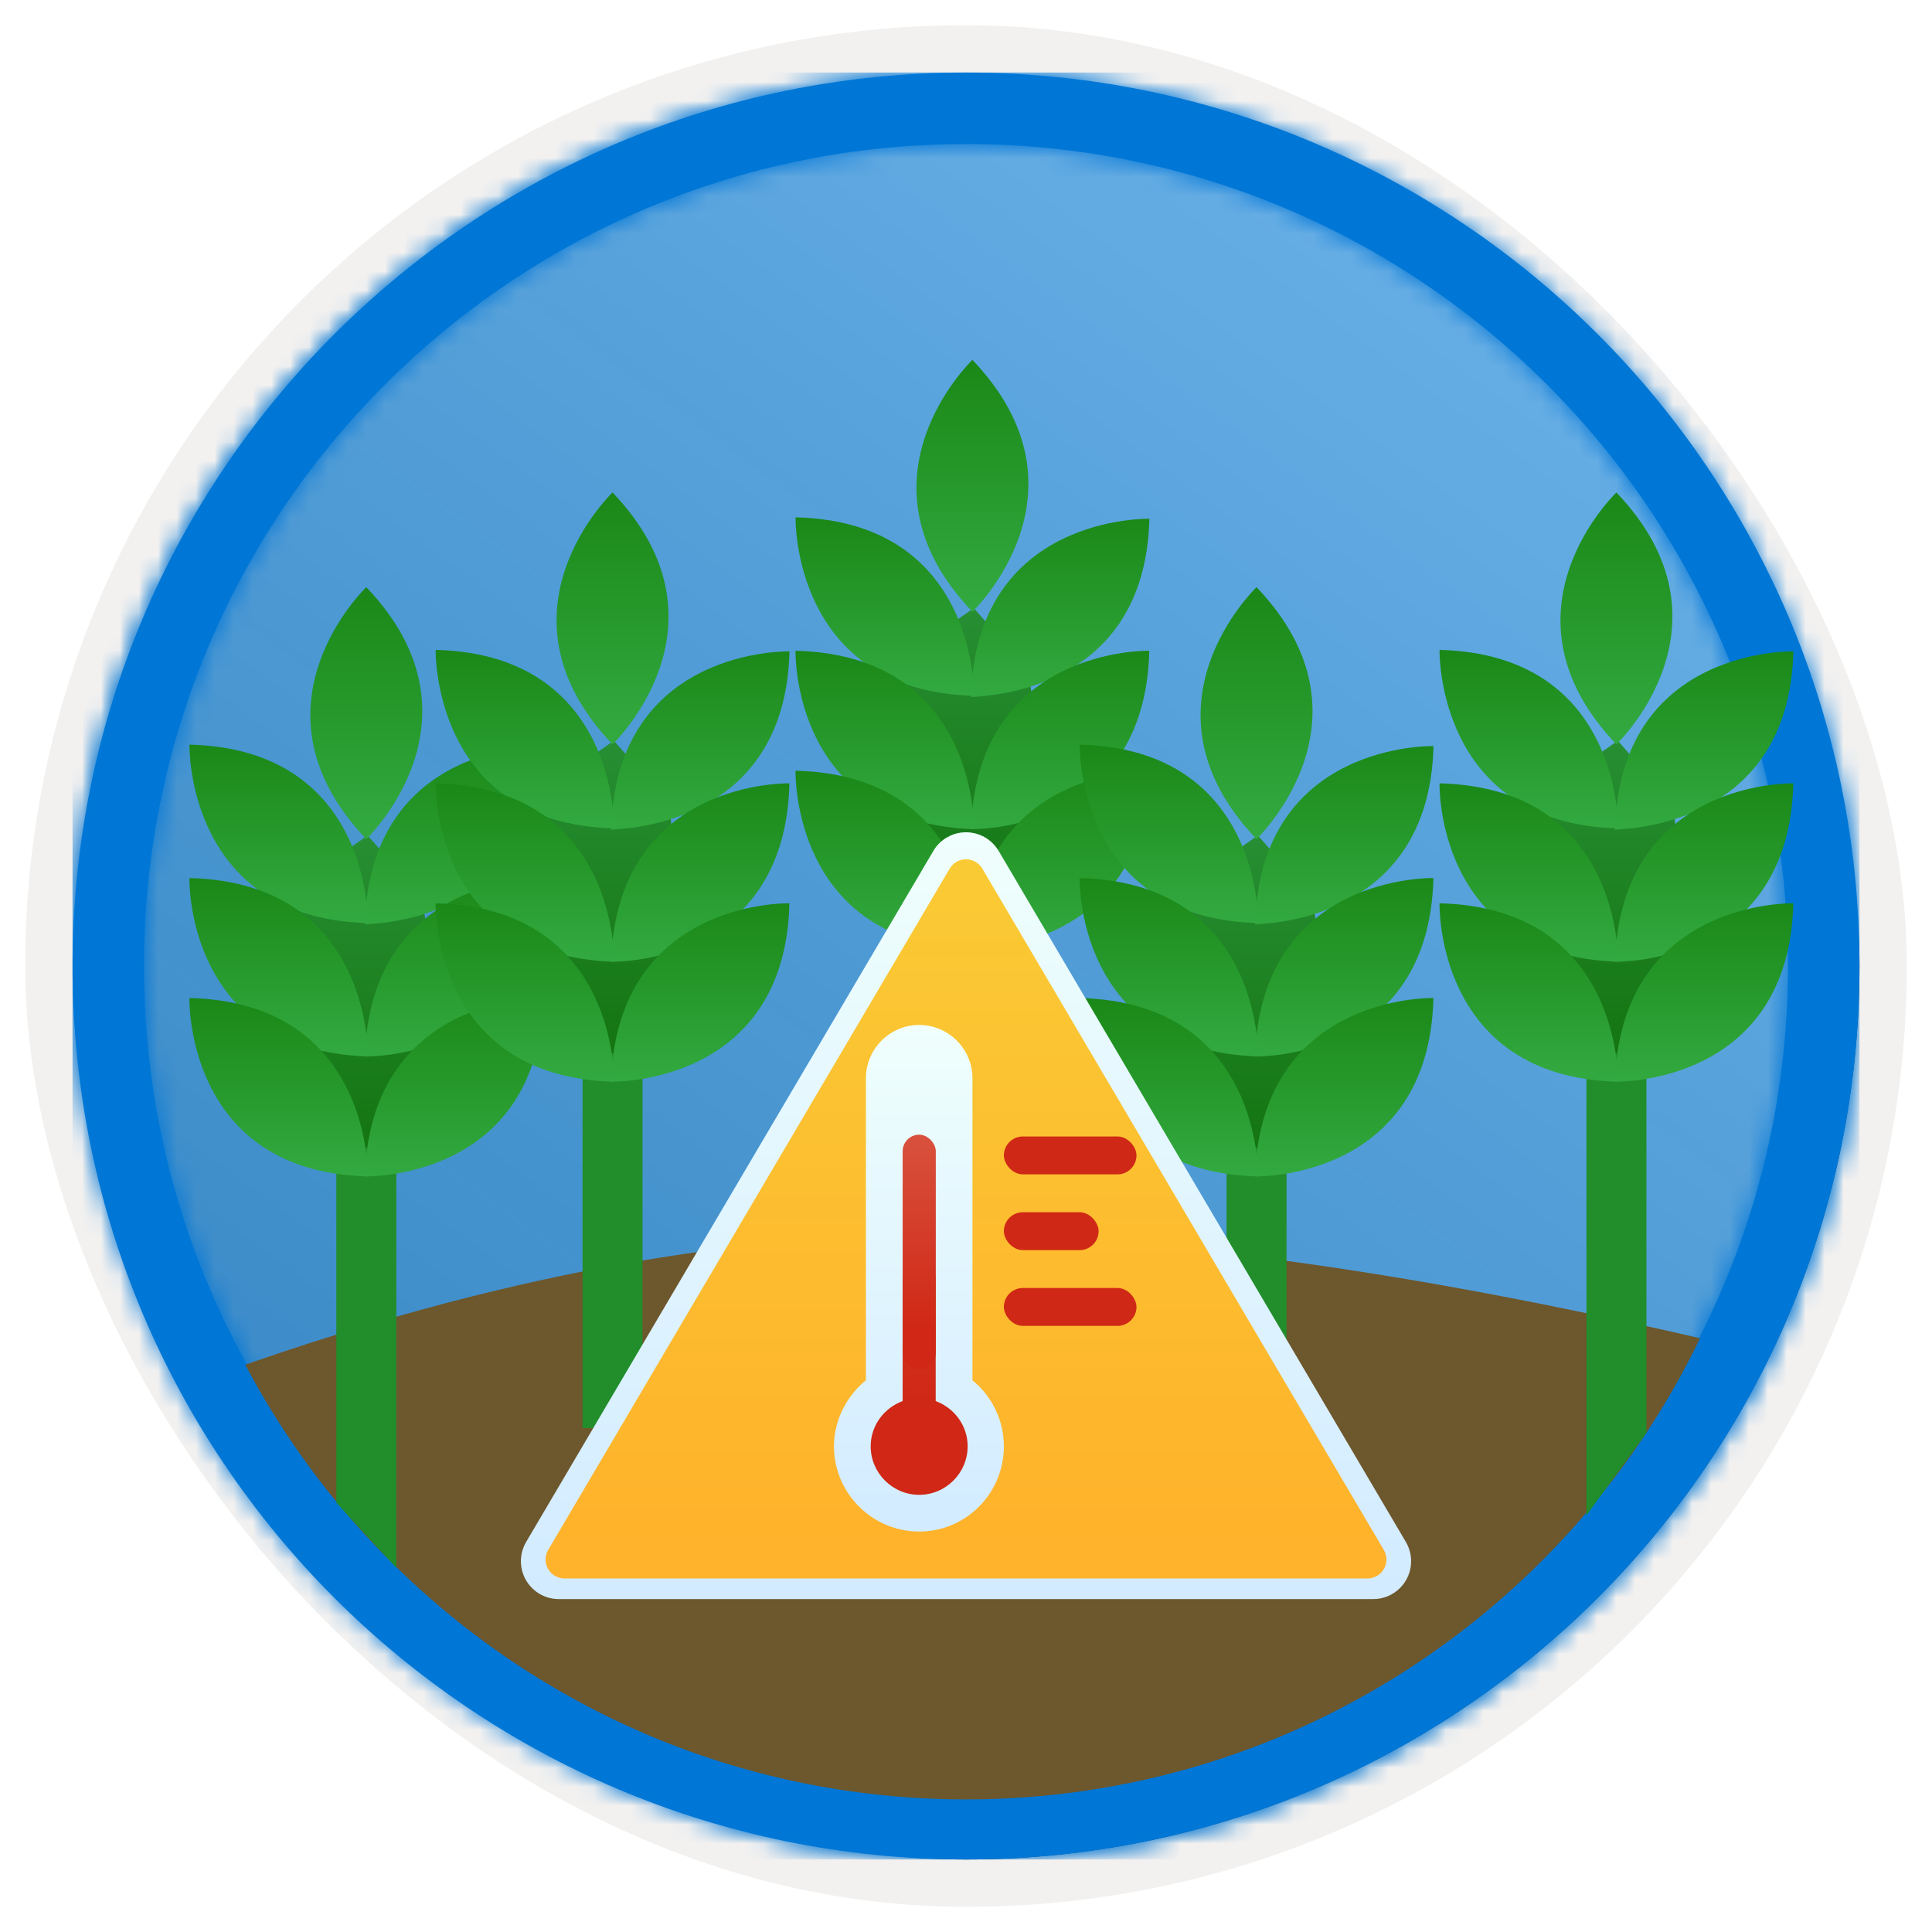 <?xml version="1.0" encoding="UTF-8"?>
<svg width="102px" height="102px" viewBox="0 0 102 102" version="1.1" xmlns="http://www.w3.org/2000/svg" xmlns:xlink="http://www.w3.org/1999/xlink">
    <title>NA/temperature-alerts-for-crop-protection</title>
    <defs>
        <rect id="path-1" x="0" y="0" width="94.34" height="94.34" rx="47.17"></rect>
        <filter x="-2.9%" y="-2.9%" width="106.4%" height="106.4%" filterUnits="objectBoundingBox" id="filter-3">
            <feMorphology radius="2.5" operator="dilate" in="SourceAlpha" result="shadowSpreadOuter1"></feMorphology>
            <feOffset dx="0.5" dy="0.5" in="shadowSpreadOuter1" result="shadowOffsetOuter1"></feOffset>
            <feMorphology radius="1" operator="erode" in="SourceAlpha" result="shadowInner"></feMorphology>
            <feOffset dx="0.5" dy="0.5" in="shadowInner" result="shadowInner"></feOffset>
            <feComposite in="shadowOffsetOuter1" in2="shadowInner" operator="out" result="shadowOffsetOuter1"></feComposite>
            <feColorMatrix values="0 0 0 0 0.822   0 0 0 0 0.832   0 0 0 0 0.836  0 0 0 1 0" type="matrix" in="shadowOffsetOuter1"></feColorMatrix>
        </filter>
        <linearGradient x1="77.83%" y1="11.2%" x2="-99.689%" y2="253.808%" id="linearGradient-4">
            <stop stop-color="#FFFFFF" offset="0%"></stop>
            <stop stop-color="#000000" stop-opacity="0.5" offset="100%"></stop>
        </linearGradient>
        <rect id="path-5" x="0" y="0" width="94.34" height="94.34"></rect>
        <path d="M47.17,0 C73.221,0 94.34,21.119 94.34,47.17 C94.34,73.221 73.221,94.34 47.17,94.34 C21.119,94.34 0,73.221 0,47.17 C0,21.119 21.119,0 47.17,0 Z M47.17,3.774 C23.203,3.774 3.774,23.203 3.774,47.17 C3.774,71.137 23.203,90.566 47.17,90.566 C71.137,90.566 90.566,71.137 90.566,47.17 C90.566,23.203 71.137,3.774 47.17,3.774 Z" id="path-6"></path>
        <linearGradient x1="50%" y1="0%" x2="50%" y2="100%" id="linearGradient-8">
            <stop stop-color="#278E33" offset="1.132%"></stop>
            <stop stop-color="#147511" offset="100%"></stop>
        </linearGradient>
        <linearGradient x1="50%" y1="0%" x2="50%" y2="100%" id="linearGradient-9">
            <stop stop-color="#1A8817" offset="0%"></stop>
            <stop stop-color="#33AA41" offset="100%"></stop>
        </linearGradient>
        <linearGradient x1="50%" y1="0%" x2="50%" y2="100%" id="linearGradient-10">
            <stop stop-color="#1A8817" offset="0%"></stop>
            <stop stop-color="#33AA41" offset="100%"></stop>
        </linearGradient>
        <linearGradient x1="50%" y1="0%" x2="50%" y2="100%" id="linearGradient-11">
            <stop stop-color="#1A8817" offset="0%"></stop>
            <stop stop-color="#33AA41" offset="100%"></stop>
        </linearGradient>
        <linearGradient x1="50%" y1="0%" x2="50%" y2="100%" id="linearGradient-12">
            <stop stop-color="#1A8817" offset="0%"></stop>
            <stop stop-color="#33AA41" offset="100%"></stop>
        </linearGradient>
        <linearGradient x1="50%" y1="0%" x2="50%" y2="100%" id="linearGradient-13">
            <stop stop-color="#1A8817" offset="0%"></stop>
            <stop stop-color="#33AA41" offset="100%"></stop>
        </linearGradient>
        <filter x="-8.0%" y="-9.3%" width="116.0%" height="118.6%" filterUnits="objectBoundingBox" id="filter-14">
            <feOffset dx="0" dy="2" in="SourceAlpha" result="shadowOffsetOuter1"></feOffset>
            <feColorMatrix values="0 0 0 0 0   0 0 0 0 0   0 0 0 0 0  0 0 0 0.1 0" type="matrix" in="shadowOffsetOuter1" result="shadowMatrixOuter1"></feColorMatrix>
            <feMerge>
                <feMergeNode in="shadowMatrixOuter1"></feMergeNode>
                <feMergeNode in="SourceGraphic"></feMergeNode>
            </feMerge>
        </filter>
        <linearGradient x1="50%" y1="100%" x2="50%" y2="0%" id="linearGradient-15">
            <stop stop-color="#D2EBFF" offset="0%"></stop>
            <stop stop-color="#F0FFFD" offset="100%"></stop>
        </linearGradient>
        <linearGradient x1="45.974%" y1="-13.641%" x2="45.974%" y2="96.098%" id="linearGradient-16">
            <stop stop-color="#F9CE36" offset="0%"></stop>
            <stop stop-color="#F9CE36" offset="0%"></stop>
            <stop stop-color="#FFB22B" offset="100%"></stop>
        </linearGradient>
        <linearGradient x1="50%" y1="100%" x2="50%" y2="0%" id="linearGradient-17">
            <stop stop-color="#D2EBFF" offset="0%"></stop>
            <stop stop-color="#F0FFFD" offset="100%"></stop>
        </linearGradient>
        <linearGradient x1="41.285%" y1="63.96%" x2="38.205%" y2="-170.939%" id="linearGradient-18">
            <stop stop-color="#D02716" offset="0%"></stop>
            <stop stop-color="#DA5C46" offset="100%"></stop>
        </linearGradient>
        <linearGradient x1="0%" y1="83.94%" x2="0%" y2="-20.813%" id="linearGradient-19">
            <stop stop-color="#D02716" offset="0%"></stop>
            <stop stop-color="#DA5C46" offset="100%"></stop>
        </linearGradient>
    </defs>
    <g id="Badges" stroke="none" stroke-width="1" fill="none" fill-rule="evenodd">
        <g id="N/A-15" transform="translate(-159, -1079)">
            <g id="NA/temperature-alerts-for-crop-protection" transform="translate(160, 1080)">
                <g id="Badge-Plates/Circle">
                    <g id="BG" transform="translate(2.83, 2.83)">
                        <mask id="mask-2" fill="white">
                            <use xlink:href="#path-1"></use>
                        </mask>
                        <g>
                            <use fill="black" fill-opacity="1" filter="url(#filter-3)" xlink:href="#path-1"></use>
                            <rect stroke="#F2F1F0" stroke-width="2.5" x="-1.25" y="-1.25" width="96.84" height="96.84" rx="48.42"></rect>
                        </g>
                        <g id="Colors/Microsoft-365/BG-Solid-Badge" mask="url(#mask-2)">
                            <g id="Rectangle">
                                <use fill="#0078D4" xlink:href="#path-5"></use>
                                <use fill-opacity="0.4" fill="url(#linearGradient-4)" xlink:href="#path-5"></use>
                            </g>
                        </g>
                    </g>
                    <g id="Border" transform="translate(2.83, 2.83)">
                        <mask id="mask-7" fill="white">
                            <use xlink:href="#path-6"></use>
                        </mask>
                        <use id="Boarder" fill="#0078D4" fill-rule="nonzero" xlink:href="#path-6"></use>
                        <g id="Colors/Microsoft-365/Border" mask="url(#mask-7)" fill="#0076D7">
                            <rect id="Microsoft-365/Border" x="0" y="0" width="94.34" height="94.34"></rect>
                        </g>
                    </g>
                </g>
                <path d="M48.406,64.2 C59.589,64.2 73.039,66.017 88.754,69.652 C81.808,84.059 67.065,94 50,94 C33.493,94 19.158,84.698 11.951,71.051 L11.873,71.077 C24.993,66.492 37.17,64.2 48.406,64.2 Z" id="Combined-Shape" fill="#6D572C"></path>
                <g id="Group-6" transform="translate(9, 30)">
                    <polygon id="Rectangle" fill="#228D2B" points="7.756 29.607 10.923 29.607 10.923 51.773 7.756 48.335"></polygon>
                    <polygon id="Rectangle" fill="url(#linearGradient-8)" points="9.421 13.099 9.339 13.022 12.294 16.4 14.089 29.607 6.173 29.607 4.711 16.4"></polygon>
                    <path d="M9.339,-2.0250468e-13 C9.339,-2.0250468e-13 2.691,6.333 9.339,13.301 C9.339,13.298 15.988,6.964 9.339,-2.0250468e-13 Z" id="Fill-1" fill="url(#linearGradient-9)"></path>
                    <path d="M18.682,8.389 C18.682,8.389 9.497,8.151 9.263,17.809 C9.26,17.731 18.444,17.969 18.682,8.389 Z" id="Fill-2" fill="url(#linearGradient-10)"></path>
                    <path d="M9.42,17.732 C9.42,17.732 9.658,8.547 0.001,8.312 C-0.002,8.39 -0.16,17.494 9.42,17.732 Z" id="Fill-3" fill="url(#linearGradient-11)"></path>
                    <path d="M9.259,24.776 C9.259,24.776 18.444,25.014 18.678,15.357 C18.681,15.357 9.577,15.119 9.259,24.776 Z" id="Fill-4" fill="url(#linearGradient-12)"></path>
                    <path d="M9.42,24.776 C9.42,24.776 9.658,15.591 0.001,15.357 C-0.002,15.357 -0.24,24.461 9.42,24.776 Z" id="Fill-5" fill="url(#linearGradient-13)"></path>
                    <path d="M9.259,31.109 C9.259,31.109 18.444,31.347 18.678,21.69 C18.681,21.69 9.577,21.452 9.259,31.109 Z" id="Fill-6" fill="url(#linearGradient-12)"></path>
                    <path d="M9.42,31.109 C9.42,31.109 9.658,21.924 0.001,21.69 C-0.002,21.69 -0.24,30.875 9.42,31.109 Z" id="Fill-7" fill="url(#linearGradient-13)"></path>
                </g>
                <g id="Group-6" transform="translate(41, 18)">
                    <rect id="Rectangle" fill="#228D2B" x="7.756" y="29.607" width="3.167" height="19.792"></rect>
                    <polygon id="Rectangle" fill="url(#linearGradient-8)" points="9.421 13.099 9.339 13.022 12.294 16.4 14.089 29.607 6.173 29.607 4.711 16.4"></polygon>
                    <path d="M9.339,-2.0250468e-13 C9.339,-2.0250468e-13 2.691,6.333 9.339,13.301 C9.339,13.298 15.988,6.964 9.339,-2.0250468e-13 Z" id="Fill-1" fill="url(#linearGradient-9)"></path>
                    <path d="M18.682,8.389 C18.682,8.389 9.497,8.151 9.263,17.809 C9.26,17.731 18.444,17.969 18.682,8.389 Z" id="Fill-2" fill="url(#linearGradient-10)"></path>
                    <path d="M9.42,17.732 C9.42,17.732 9.658,8.547 0.001,8.312 C-0.002,8.39 -0.16,17.494 9.42,17.732 Z" id="Fill-3" fill="url(#linearGradient-11)"></path>
                    <path d="M9.259,24.776 C9.259,24.776 18.444,25.014 18.678,15.357 C18.681,15.357 9.577,15.119 9.259,24.776 Z" id="Fill-4" fill="url(#linearGradient-12)"></path>
                    <path d="M9.42,24.776 C9.42,24.776 9.658,15.591 0.001,15.357 C-0.002,15.357 -0.24,24.461 9.42,24.776 Z" id="Fill-5" fill="url(#linearGradient-13)"></path>
                    <path d="M9.259,31.109 C9.259,31.109 18.444,31.347 18.678,21.69 C18.681,21.69 9.577,21.452 9.259,31.109 Z" id="Fill-6" fill="url(#linearGradient-12)"></path>
                    <path d="M9.42,31.109 C9.42,31.109 9.658,21.924 0.001,21.69 C-0.002,21.69 -0.24,30.875 9.42,31.109 Z" id="Fill-7" fill="url(#linearGradient-13)"></path>
                </g>
                <g id="Group-6" transform="translate(56, 30)">
                    <rect id="Rectangle" fill="#228D2B" x="7.756" y="29.607" width="3.167" height="19.792"></rect>
                    <polygon id="Rectangle" fill="url(#linearGradient-8)" points="9.421 13.099 9.339 13.022 12.294 16.4 14.089 29.607 6.173 29.607 4.711 16.4"></polygon>
                    <path d="M9.339,-2.0250468e-13 C9.339,-2.0250468e-13 2.691,6.333 9.339,13.301 C9.339,13.298 15.988,6.964 9.339,-2.0250468e-13 Z" id="Fill-1" fill="url(#linearGradient-9)"></path>
                    <path d="M18.682,8.389 C18.682,8.389 9.497,8.151 9.263,17.809 C9.26,17.731 18.444,17.969 18.682,8.389 Z" id="Fill-2" fill="url(#linearGradient-10)"></path>
                    <path d="M9.42,17.732 C9.42,17.732 9.658,8.547 0.001,8.312 C-0.002,8.39 -0.16,17.494 9.42,17.732 Z" id="Fill-3" fill="url(#linearGradient-11)"></path>
                    <path d="M9.259,24.776 C9.259,24.776 18.444,25.014 18.678,15.357 C18.681,15.357 9.577,15.119 9.259,24.776 Z" id="Fill-4" fill="url(#linearGradient-12)"></path>
                    <path d="M9.42,24.776 C9.42,24.776 9.658,15.591 0.001,15.357 C-0.002,15.357 -0.24,24.461 9.42,24.776 Z" id="Fill-5" fill="url(#linearGradient-13)"></path>
                    <path d="M9.259,31.109 C9.259,31.109 18.444,31.347 18.678,21.69 C18.681,21.69 9.577,21.452 9.259,31.109 Z" id="Fill-6" fill="url(#linearGradient-12)"></path>
                    <path d="M9.42,31.109 C9.42,31.109 9.658,21.924 0.001,21.69 C-0.002,21.69 -0.24,30.875 9.42,31.109 Z" id="Fill-7" fill="url(#linearGradient-13)"></path>
                </g>
                <g id="Group-6" transform="translate(75, 25)">
                    <polygon id="Rectangle" fill="#228D2B" points="7.756 29.607 10.923 29.607 10.923 49.645 7.756 54"></polygon>
                    <polygon id="Rectangle" fill="url(#linearGradient-8)" points="9.421 13.099 9.339 13.022 12.294 16.4 14.089 29.607 6.173 29.607 4.711 16.4"></polygon>
                    <path d="M9.339,-2.0250468e-13 C9.339,-2.0250468e-13 2.691,6.333 9.339,13.301 C9.339,13.298 15.988,6.964 9.339,-2.0250468e-13 Z" id="Fill-1" fill="url(#linearGradient-9)"></path>
                    <path d="M18.682,8.389 C18.682,8.389 9.497,8.151 9.263,17.809 C9.26,17.731 18.444,17.969 18.682,8.389 Z" id="Fill-2" fill="url(#linearGradient-10)"></path>
                    <path d="M9.42,17.732 C9.42,17.732 9.658,8.547 0.001,8.312 C-0.002,8.39 -0.16,17.494 9.42,17.732 Z" id="Fill-3" fill="url(#linearGradient-11)"></path>
                    <path d="M9.259,24.776 C9.259,24.776 18.444,25.014 18.678,15.357 C18.681,15.357 9.577,15.119 9.259,24.776 Z" id="Fill-4" fill="url(#linearGradient-12)"></path>
                    <path d="M9.42,24.776 C9.42,24.776 9.658,15.591 0.001,15.357 C-0.002,15.357 -0.24,24.461 9.42,24.776 Z" id="Fill-5" fill="url(#linearGradient-13)"></path>
                    <path d="M9.259,31.109 C9.259,31.109 18.444,31.347 18.678,21.69 C18.681,21.69 9.577,21.452 9.259,31.109 Z" id="Fill-6" fill="url(#linearGradient-12)"></path>
                    <path d="M9.42,31.109 C9.42,31.109 9.658,21.924 0.001,21.69 C-0.002,21.69 -0.24,30.875 9.42,31.109 Z" id="Fill-7" fill="url(#linearGradient-13)"></path>
                </g>
                <g id="Group-6" transform="translate(22, 25)">
                    <rect id="Rectangle" fill="#228D2B" x="7.756" y="29.607" width="3.167" height="19.792"></rect>
                    <polygon id="Rectangle" fill="url(#linearGradient-8)" points="9.421 13.099 9.339 13.022 12.294 16.4 14.089 29.607 6.173 29.607 4.711 16.4"></polygon>
                    <path d="M9.339,-2.0250468e-13 C9.339,-2.0250468e-13 2.691,6.333 9.339,13.301 C9.339,13.298 15.988,6.964 9.339,-2.0250468e-13 Z" id="Fill-1" fill="url(#linearGradient-9)"></path>
                    <path d="M18.682,8.389 C18.682,8.389 9.497,8.151 9.263,17.809 C9.26,17.731 18.444,17.969 18.682,8.389 Z" id="Fill-2" fill="url(#linearGradient-10)"></path>
                    <path d="M9.42,17.732 C9.42,17.732 9.658,8.547 0.001,8.312 C-0.002,8.39 -0.16,17.494 9.42,17.732 Z" id="Fill-3" fill="url(#linearGradient-11)"></path>
                    <path d="M9.259,24.776 C9.259,24.776 18.444,25.014 18.678,15.357 C18.681,15.357 9.577,15.119 9.259,24.776 Z" id="Fill-4" fill="url(#linearGradient-12)"></path>
                    <path d="M9.42,24.776 C9.42,24.776 9.658,15.591 0.001,15.357 C-0.002,15.357 -0.24,24.461 9.42,24.776 Z" id="Fill-5" fill="url(#linearGradient-13)"></path>
                    <path d="M9.259,31.109 C9.259,31.109 18.444,31.347 18.678,21.69 C18.681,21.69 9.577,21.452 9.259,31.109 Z" id="Fill-6" fill="url(#linearGradient-12)"></path>
                    <path d="M9.42,31.109 C9.42,31.109 9.658,21.924 0.001,21.69 C-0.002,21.69 -0.24,30.875 9.42,31.109 Z" id="Fill-7" fill="url(#linearGradient-13)"></path>
                </g>
                <g id="Group-5" filter="url(#filter-14)" transform="translate(25, 39)">
                    <g id="Group-4">
                        <path d="M23.277,2.924 L1.777,39.409 C1.216,40.36 1.533,41.587 2.485,42.147 C2.792,42.329 3.143,42.424 3.5,42.424 L46.5,42.424 C47.605,42.424 48.5,41.529 48.5,40.424 C48.5,40.067 48.404,39.717 48.223,39.409 L26.723,2.924 C26.162,1.972 24.936,1.656 23.985,2.216 C23.693,2.388 23.449,2.632 23.277,2.924 Z" id="Path-117" fill="url(#linearGradient-15)"></path>
                        <path d="M24.138,3.859 L2.943,39.827 C2.663,40.303 2.821,40.916 3.297,41.196 C3.451,41.287 3.626,41.335 3.805,41.335 L46.195,41.335 C46.747,41.335 47.195,40.887 47.195,40.335 C47.195,40.156 47.147,39.981 47.057,39.827 L25.862,3.859 C25.581,3.383 24.968,3.225 24.492,3.505 C24.346,3.591 24.225,3.713 24.138,3.859 Z" id="Path-117" fill="url(#linearGradient-16)"></path>
                    </g>
                    <g id="Group-8" transform="translate(18, 12)">
                        <path d="M7.341,18.872 L7.341,2.926 C7.341,1.379 6.076,0.113 4.529,0.113 C2.982,0.113 1.716,1.379 1.716,2.926 L1.716,18.872 C0.676,19.716 0.029,21.01 0.029,22.359 C0.029,24.835 2.053,26.859 4.529,26.859 C7.004,26.859 9,24.835 9,22.359 C9,21.009 8.381,19.716 7.341,18.872 L7.341,18.872 Z" id="Fill-1" fill="url(#linearGradient-17)"></path>
                        <path d="M5.4,19.969 L5.4,13.529 C5.4,13.051 5.006,12.656 4.527,12.656 C4.049,12.656 3.655,13.05 3.655,13.529 L3.655,19.969 C2.671,20.335 1.968,21.263 1.968,22.359 C1.968,23.766 3.121,24.919 4.527,24.919 C5.934,24.919 7.087,23.766 7.087,22.359 C7.087,21.263 6.384,20.335 5.4,19.969 Z" id="Fill-2" fill="url(#linearGradient-18)"></path>
                        <rect id="Rectangle" fill="url(#linearGradient-19)" x="3.656" y="5.906" width="1.749" height="12.375" rx="0.875"></rect>
                    </g>
                    <rect id="Rectangle" fill="#D02816" x="27" y="18" width="7" height="2" rx="1"></rect>
                    <rect id="Rectangle" fill="#D02816" x="27" y="22" width="5" height="2" rx="1"></rect>
                    <rect id="Rectangle" fill="#D02816" x="27" y="26" width="7" height="2" rx="1"></rect>
                </g>
            </g>
        </g>
    </g>
</svg>